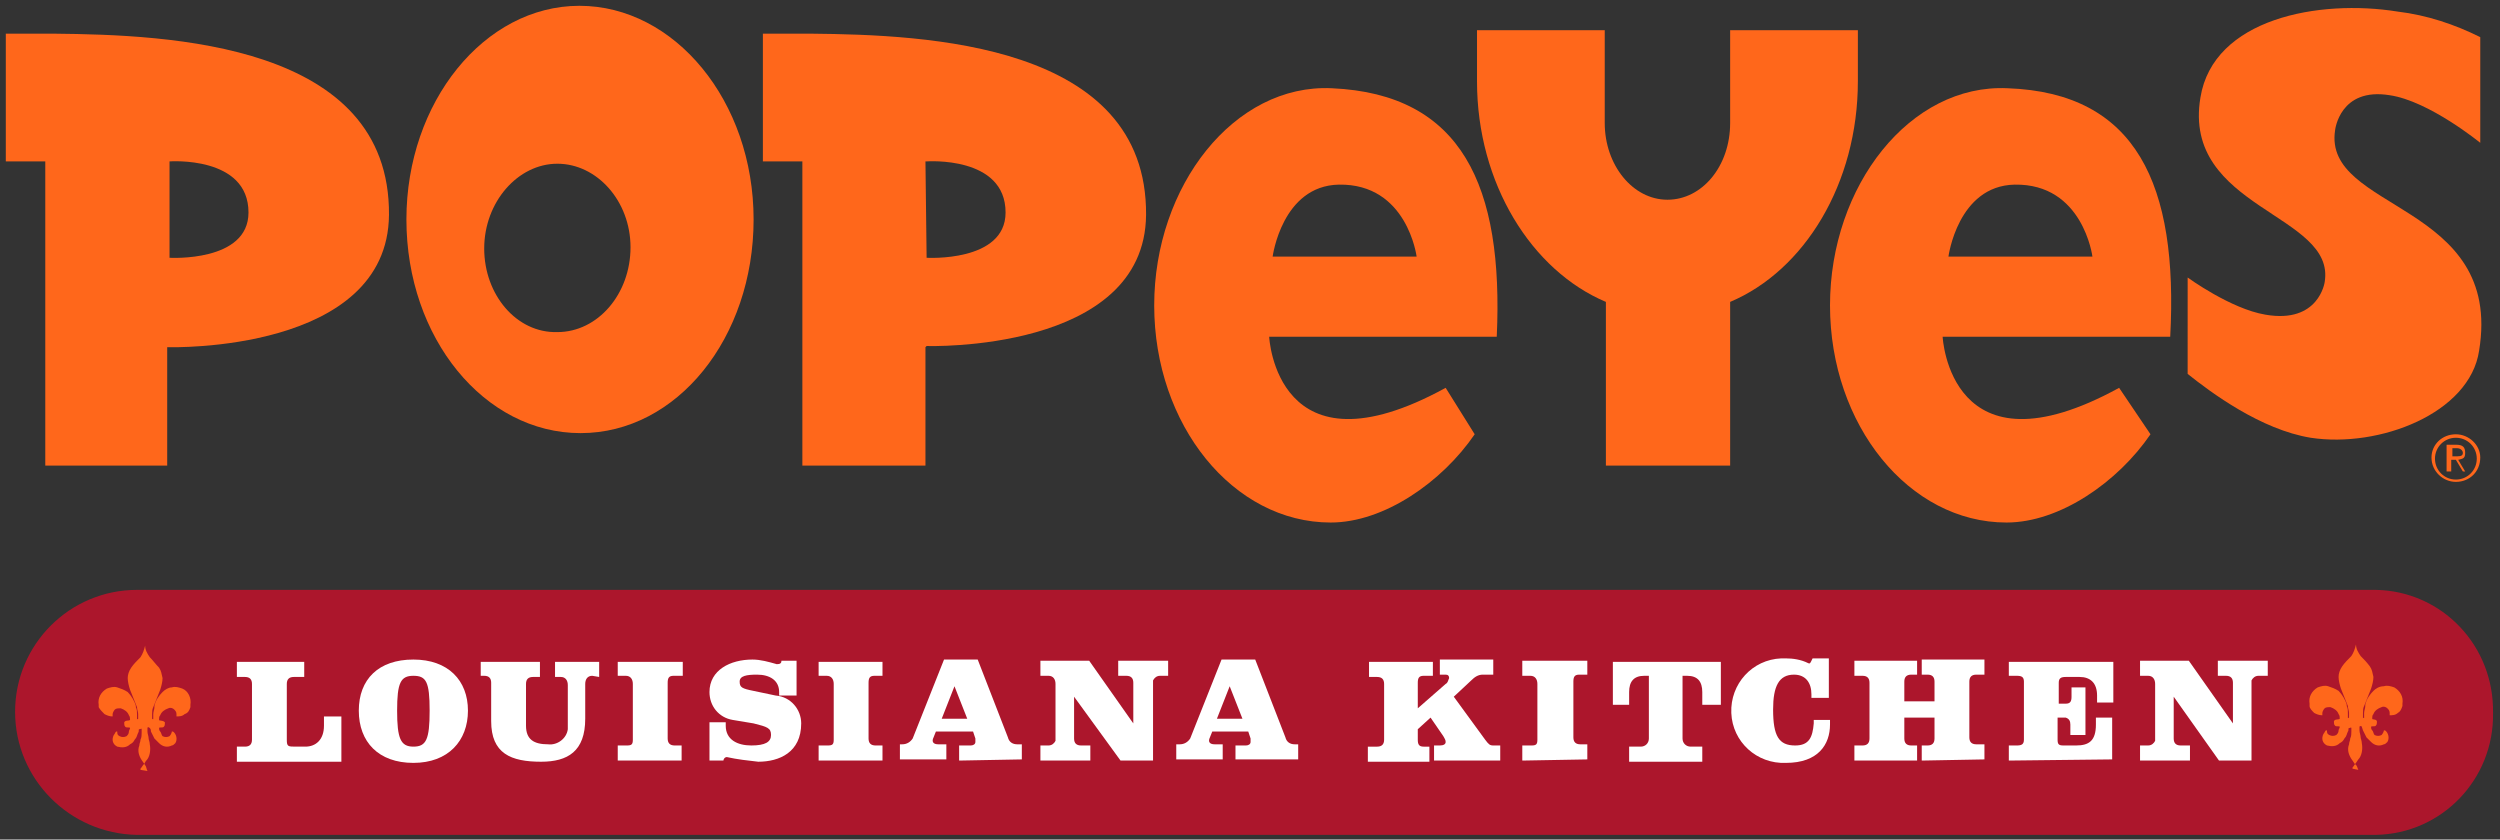 <?xml version="1.0" encoding="utf-8"?>
<!-- Generator: Adobe Illustrator 21.1.0, SVG Export Plug-In . SVG Version: 6.00 Build 0)  -->
<svg version="1.1" id="Layer_1" xmlns="http://www.w3.org/2000/svg" xmlns:xlink="http://www.w3.org/1999/xlink" x="0px" y="0px"
	 viewBox="0 0 215.3 72.3" style="enable-background:new 0 0 215.3 72.3;" xml:space="preserve">
<rect x="0" y="0" width="215.3" height="72.3" fill="#333333" stroke="none"/>
<style type="text/css">
	.st0{fill:#AC162C;}
	.st1{fill:#FF671B;}
	.st2{fill:#FFFFFF;}
</style>
<title>Fast Food</title>
<path class="st0" d="M214.7,61.4c0.1,5.7-4.4,10.4-10.1,10.5H11.8C6,71.8,1.3,67.1,1.3,61.3S6,50.8,11.8,50.8h192.8
	C210.3,50.9,214.8,55.6,214.7,61.4"/>
<path class="st1" d="M12.7,66.4C12.7,66.4,12.7,66.3,12.7,66.4c-0.1-0.2-0.1-0.4-0.2-0.5l-0.2-0.3c-0.3-0.4-0.5-0.9-0.3-1.4
	c0-0.2,0.1-0.3,0.1-0.5c0.1-0.2,0.1-0.4,0.1-0.6c0-0.1,0-0.2,0-0.3c0-0.1-0.1,0-0.2,0s0,0.2-0.1,0.3c-0.1,0.2-0.1,0.4-0.3,0.6
	c-0.1,0.2-0.2,0.3-0.4,0.4c-0.3,0.3-0.7,0.3-1.1,0.2c-0.4-0.2-0.5-0.6-0.3-1c0.1-0.1,0.1-0.2,0.2-0.3c0,0,0.1,0,0.1,0l0,0
	c0,0.2,0,0.3,0.2,0.4c0.2,0.1,0.4,0.1,0.6,0c0.1-0.1,0.2-0.2,0.2-0.4c0-0.1,0.1-0.2,0.1-0.3c0-0.1-0.3,0-0.4-0.1
	c-0.1-0.1-0.1-0.2-0.1-0.3c0,0,0-0.1,0-0.1c0.1-0.2,0.4-0.1,0.5-0.2c0-0.1,0-0.3-0.1-0.4c-0.1-0.3-0.4-0.5-0.7-0.6
	c-0.2,0-0.4,0-0.5,0.1c-0.1,0.1-0.2,0.3-0.2,0.4c0,0.1,0,0.1,0,0.2c-0.3,0-0.5-0.1-0.7-0.2l0,0c-0.2-0.2-0.4-0.4-0.5-0.6
	c0-0.1,0-0.1,0-0.2c-0.1-0.6,0.2-1.1,0.7-1.4c0.3-0.1,0.6-0.2,0.9-0.1c0.3,0.1,0.6,0.2,0.9,0.4c0.3,0.3,0.6,0.8,0.7,1.2v0.1
	c0.1,0.2,0.1,0.4,0.1,0.6c0,0.1,0,0.3,0,0.4s0.1,0,0.1,0c0-0.1,0-0.2,0-0.4c0-0.2-0.1-0.4-0.1-0.6c-0.2-0.5-0.4-1-0.6-1.5
	c-0.1-0.3-0.2-0.7-0.2-1c0-0.3,0.1-0.6,0.3-0.9c0.2-0.3,0.5-0.6,0.8-0.9c0.2-0.3,0.3-0.6,0.4-1l0,0l0,0c0,0.4,0.2,0.7,0.4,1
	c0.3,0.3,0.5,0.6,0.8,0.9c0.2,0.3,0.2,0.5,0.3,0.9c0,0.3-0.1,0.7-0.2,1c-0.2,0.5-0.4,1-0.6,1.5c-0.1,0.2-0.1,0.4-0.1,0.6
	c0,0.1,0,0.2,0,0.4c0,0,0.1,0.1,0.1,0s0-0.2,0-0.4c0-0.2,0.1-0.4,0.1-0.6v-0.1c0.1-0.5,0.4-0.9,0.7-1.2c0.2-0.2,0.5-0.4,0.8-0.4
	c0.3-0.1,0.6,0,0.9,0.1c0.5,0.2,0.8,0.8,0.7,1.4c0,0.1,0,0.1,0,0.2c-0.1,0.3-0.2,0.5-0.5,0.6l0,0c-0.2,0.2-0.5,0.2-0.7,0.2
	c0-0.1,0-0.1,0-0.2c0-0.2-0.1-0.3-0.2-0.4c-0.1-0.1-0.3-0.2-0.5-0.1c-0.3,0.1-0.6,0.3-0.7,0.6c-0.1,0.1-0.1,0.2-0.1,0.4
	c0,0.1,0.3,0,0.5,0.2c0,0,0,0.1,0,0.1c0,0.1,0,0.2-0.1,0.3c-0.1,0.1-0.4,0-0.4,0.1c0,0.1,0,0.2,0.1,0.3c0.1,0.1,0.1,0.3,0.2,0.4
	c0.2,0.1,0.4,0.1,0.6,0c0.1-0.1,0.2-0.3,0.2-0.4l0,0c0,0,0.1,0,0.1,0c0.3,0.2,0.4,0.7,0.2,1c-0.1,0.1-0.2,0.2-0.3,0.2
	c-0.4,0.2-0.8,0.1-1.1-0.2c-0.1-0.1-0.3-0.3-0.4-0.4c-0.1-0.2-0.2-0.4-0.3-0.6c0-0.1,0-0.2-0.1-0.3s-0.2-0.1-0.2,0
	c0,0.1,0,0.2,0,0.3c0,0.2,0.1,0.4,0.1,0.6c0,0.1,0.1,0.3,0.1,0.5c0.1,0.5,0,1.1-0.3,1.4c-0.1,0.1-0.1,0.2-0.2,0.3
	c-0.1,0.1-0.2,0.3-0.3,0.4v0.1"/>
<path class="st1" d="M203.1,66.3C203.1,66.3,203.1,66.3,203.1,66.3c-0.1-0.2-0.1-0.4-0.3-0.5l-0.2-0.3c-0.3-0.4-0.5-0.9-0.3-1.4
	c0-0.2,0.1-0.3,0.1-0.5c0.1-0.2,0.1-0.4,0.1-0.6c0-0.1,0-0.2,0-0.3c0-0.1-0.1,0-0.2,0s0,0.2-0.1,0.3c-0.1,0.2-0.1,0.4-0.3,0.6
	c-0.1,0.2-0.2,0.3-0.4,0.4c-0.3,0.3-0.7,0.3-1.1,0.2c-0.4-0.2-0.5-0.6-0.3-1c0.1-0.1,0.1-0.2,0.2-0.3c0,0,0.1,0,0.1,0l0,0
	c0,0.2,0,0.3,0.2,0.4c0.2,0.1,0.4,0.1,0.6,0c0.1-0.1,0.2-0.2,0.2-0.4c0-0.1,0.1-0.2,0.1-0.3c0-0.1-0.3,0-0.4-0.1
	c-0.1-0.1-0.1-0.2-0.1-0.3c0,0,0-0.1,0-0.1c0.1-0.2,0.4-0.1,0.5-0.2c0-0.1,0-0.3-0.1-0.4c-0.1-0.3-0.4-0.5-0.7-0.6
	c-0.2,0-0.4,0-0.5,0.1c-0.1,0.1-0.2,0.3-0.2,0.4c0,0.1,0,0.1,0,0.2c-0.3,0-0.5-0.1-0.7-0.2l0,0c-0.2-0.2-0.4-0.4-0.4-0.6
	c0-0.1,0-0.1,0-0.2c-0.1-0.6,0.2-1.1,0.7-1.4c0.3-0.1,0.6-0.2,0.9-0.1c0.3,0.1,0.6,0.2,0.9,0.4c0.3,0.3,0.6,0.8,0.7,1.2v0.1
	c0.1,0.2,0.1,0.4,0.1,0.6c0,0.1,0,0.3,0,0.4s0.1,0,0.1,0c0-0.1,0-0.2,0-0.4c0-0.2-0.1-0.4-0.1-0.6c-0.2-0.5-0.4-1-0.6-1.5
	c-0.1-0.3-0.2-0.7-0.2-1c0-0.3,0.1-0.6,0.3-0.9c0.2-0.3,0.5-0.6,0.8-0.9c0.2-0.3,0.3-0.6,0.4-1l0,0l0,0c0,0.4,0.2,0.7,0.4,1
	c0.3,0.3,0.5,0.5,0.8,0.9c0.2,0.3,0.2,0.5,0.3,0.9c0,0.3-0.1,0.7-0.2,1c-0.2,0.5-0.4,1-0.6,1.5c-0.1,0.2-0.1,0.4-0.1,0.6
	c0,0.1,0,0.2,0,0.4c0,0,0.1,0.1,0.1,0s0-0.2,0-0.4c0-0.2,0.1-0.4,0.1-0.6v-0.1c0.1-0.5,0.4-0.9,0.7-1.2c0.2-0.2,0.5-0.4,0.9-0.4
	c0.3-0.1,0.6,0,0.9,0.1c0.5,0.3,0.8,0.8,0.7,1.4c0,0.1,0,0.2,0,0.2c-0.1,0.3-0.2,0.5-0.4,0.6l0,0c-0.2,0.2-0.5,0.2-0.7,0.2
	c0-0.1,0-0.1,0-0.2c0-0.2-0.1-0.3-0.2-0.4c-0.1-0.1-0.3-0.2-0.5-0.1c-0.3,0.1-0.6,0.3-0.7,0.6c-0.1,0.1-0.1,0.2-0.1,0.4
	c0,0.1,0.3,0,0.4,0.2c0,0,0,0.1,0,0.1c0,0.1,0,0.2-0.1,0.3c-0.1,0.1-0.4,0-0.4,0.1c0,0.1,0,0.2,0.1,0.3c0.1,0.1,0.1,0.3,0.2,0.4
	c0.2,0.1,0.4,0.1,0.6,0c0.1-0.1,0.2-0.3,0.2-0.4l0,0c0,0,0.1,0,0.1,0c0.3,0.2,0.4,0.7,0.2,1c-0.1,0.1-0.2,0.2-0.3,0.2
	c-0.4,0.2-0.8,0.1-1.1-0.2c-0.1-0.1-0.3-0.3-0.4-0.4c-0.1-0.2-0.2-0.4-0.3-0.6l-0.1-0.3c0-0.1-0.2-0.1-0.2,0c0,0.1,0,0.2,0,0.3
	c0,0.2,0.1,0.4,0.1,0.6c0,0.1,0.1,0.3,0.1,0.5c0.1,0.5,0,1.1-0.3,1.4l-0.2,0.3c-0.1,0.1-0.2,0.3-0.3,0.4v0.1"/>
<path class="st2" d="M20.4,65.6v-1.3h0.7c0.4,0,0.6-0.2,0.6-0.6v-4.8c0-0.4-0.2-0.6-0.6-0.6h-0.7V57h5.8v1.3h-0.9
	c-0.4,0-0.6,0.2-0.6,0.6v4.8c0,0.6,0.1,0.6,0.8,0.6h0.8c0.9,0,1.6-0.6,1.6-1.8v-0.8h1.5v3.9L20.4,65.6z"/>
<path class="st2" d="M35.6,65.7c-3,0-4.7-1.8-4.7-4.5s1.7-4.4,4.7-4.4s4.7,1.8,4.7,4.4S38.6,65.7,35.6,65.7 M35.6,58.2
	c-1.1,0-1.4,0.6-1.4,3s0.3,3.1,1.4,3.1s1.4-0.6,1.4-3.1S36.7,58.2,35.6,58.2"/>
<path class="st2" d="M51,58.2c-0.4,0-0.6,0.3-0.6,0.7v3c0,2.8-1.5,3.7-3.8,3.7c-2.6,0-4.3-0.7-4.3-3.5v-3.3c0-0.4-0.2-0.6-0.6-0.6
	h-0.3V57h5.1v1.3h-0.6c-0.4,0-0.6,0.2-0.6,0.6v3.6c0,1.2,0.7,1.6,1.9,1.6c0.8,0.1,1.6-0.5,1.7-1.3c0-0.1,0-0.2,0-0.3v-3.5
	c0-0.4-0.2-0.7-0.6-0.7h-0.5V57h3.8v1.3L51,58.2z"/>
<path class="st2" d="M53.2,65.5v-1.3H54c0.4,0,0.5-0.1,0.5-0.5v-4.8c0-0.4-0.2-0.7-0.6-0.7h-0.7V57h5.6v1.2H58
	c-0.4,0-0.5,0.2-0.5,0.6v4.8c0,0.4,0.2,0.6,0.6,0.6h0.6v1.3L53.2,65.5z"/>
<path class="st2" d="M65.3,65.6c-0.9-0.1-1.8-0.2-2.7-0.4c-0.2,0-0.3,0.2-0.3,0.3h-1.2v-3.3h1.4v0.3c0,1.2,1,1.7,2.2,1.7
	s1.7-0.3,1.7-0.9s-0.3-0.7-1.5-1L63.1,62c-1.2-0.2-2-1.2-2-2.4c0-1.9,1.8-2.8,3.7-2.8c0.7,0,1.4,0.2,2.1,0.4c0.3,0,0.4-0.1,0.4-0.3
	h1.3v3h-1.5v-0.3c0-1-0.8-1.5-1.9-1.5c-0.9,0-1.5,0.1-1.5,0.6s0.2,0.6,1.2,0.8l1.9,0.4c1.3,0.1,2.2,1.2,2.2,2.4
	C69,64.8,67.1,65.6,65.3,65.6"/>
<path class="st2" d="M70.5,65.5v-1.3h0.8c0.4,0,0.5-0.1,0.5-0.5v-4.8c0-0.4-0.2-0.7-0.6-0.7h-0.7V57H76v1.2h-0.7
	c-0.4,0-0.5,0.2-0.5,0.6v4.8c0,0.4,0.2,0.6,0.6,0.6H76v1.3L70.5,65.5z"/>
<path class="st2" d="M82.6,65.5v-1.3h1c0.2,0,0.4-0.1,0.4-0.3c0-0.1,0-0.2,0-0.3l-0.2-0.6h-3.2l-0.2,0.5c-0.2,0.4,0,0.6,0.4,0.6h0.7
	v1.3h-4v-1.3h0.2c0.4,0,0.7-0.2,0.9-0.5l2.7-6.8h2.9l2.6,6.7c0.1,0.4,0.4,0.6,0.8,0.6H88v1.3L82.6,65.5z M82.2,59.1l-1.1,2.8h2.2
	L82.2,59.1z"/>
<path class="st2" d="M99.9,58.2c-0.3,0-0.5,0.2-0.6,0.4c0,0.1,0,0.1,0,0.2v6.7h-2.8L92.5,60v3.6c0,0.4,0.2,0.6,0.6,0.6h0.8v1.3h-4.3
	v-1.3h0.7c0.3,0,0.5-0.2,0.6-0.4c0-0.1,0-0.1,0-0.2v-4.7c0-0.4-0.2-0.7-0.6-0.7h-0.7v-1.3h4.2l3.8,5.4v-3.5c0-0.4-0.2-0.6-0.6-0.6
	h-0.7v-1.3h4.3v1.3H99.9z"/>
<path class="st2" d="M106.4,65.5v-1.3h0.9c0.2,0,0.4-0.1,0.4-0.3c0-0.1,0-0.2,0-0.3l-0.2-0.6h-3.1l-0.2,0.5c-0.2,0.4,0,0.6,0.4,0.6
	h0.7v1.3h-4v-1.3h0.3c0.4,0,0.7-0.2,0.9-0.5l2.7-6.8h2.9l2.6,6.7c0.1,0.4,0.4,0.6,0.8,0.6h0.3v1.3H106.4z M105.9,59.1l-1.1,2.8h2.2
	L105.9,59.1z"/>
<path class="st2" d="M123.5,65.5v-1.3h0.5c0.3,0,0.5-0.1,0.5-0.3c0-0.2-0.1-0.3-0.2-0.5l-1.1-1.6l-1.1,1v0.9c0,0.4,0.1,0.6,0.5,0.6
	h0.5v1.3h-5.3v-1.3h0.8c0.4,0,0.6-0.2,0.6-0.6v-4.8c0-0.4-0.2-0.6-0.6-0.6h-0.7V57h5.5v1.2h-0.8c-0.4,0-0.5,0.2-0.5,0.6V61l2.4-2.1
	c0.2-0.1,0.2-0.3,0.3-0.5c0-0.2-0.1-0.3-0.3-0.3H124v-1.3h4.6v1.3h-0.9c-0.4,0-0.7,0.2-1,0.5l-1.5,1.4l2.7,3.7
	c0.3,0.4,0.4,0.5,0.7,0.5h0.6v1.3L123.5,65.5z"/>
<path class="st2" d="M131.1,65.5v-1.3h0.8c0.4,0,0.5-0.1,0.5-0.5v-4.8c0-0.4-0.2-0.7-0.6-0.7h-0.7v-1.3h5.6v1.2h-0.7
	c-0.4,0-0.5,0.2-0.5,0.6v4.8c0,0.4,0.2,0.6,0.6,0.6h0.6v1.3L131.1,65.5z"/>
<path class="st2" d="M146.6,60.7v-1.1c0-0.9-0.4-1.4-1.3-1.4h-0.4v5.4c0,0.4,0.3,0.7,0.7,0.7c0,0,0,0,0,0h1v1.3h-6.3v-1.3h1
	c0.4,0,0.7-0.3,0.7-0.7c0,0,0,0,0-0.1v-5.3h-0.4c-0.9,0-1.3,0.5-1.3,1.4v1.1h-1.4V57h9.3v3.7L146.6,60.7z"/>
<path class="st2" d="M153.8,65.7c-2.5,0.1-4.6-1.8-4.7-4.3c-0.1-2.5,1.8-4.6,4.3-4.7c0.1,0,0.3,0,0.4,0c0.6,0,1.3,0.1,1.9,0.4
	c0.2,0.1,0.2,0,0.4-0.4h1.4v3.4h-1.5v-0.3c0-1-0.5-1.7-1.5-1.7c-1.3,0-1.8,1-1.8,3c0,2.3,0.5,3.1,1.9,3.1c1.2,0,1.5-0.7,1.6-1.9V62
	h1.4v0.4C157.6,64.1,156.6,65.7,153.8,65.7"/>
<path class="st2" d="M165.5,65.5v-1.3h0.5c0.4,0,0.6-0.2,0.6-0.6v-1.8H164v1.8c0,0.4,0.2,0.6,0.6,0.6h0.5v1.3h-5.4v-1.3h0.7
	c0.4,0,0.6-0.2,0.6-0.6v-4.8c0-0.4-0.2-0.6-0.6-0.6h-0.7v-1.3h5.4v1.2h-0.5c-0.4,0-0.6,0.2-0.6,0.6v1.7h2.6v-1.7
	c0-0.4-0.2-0.6-0.6-0.6h-0.5v-1.3h5.4v1.3h-0.7c-0.4,0-0.6,0.2-0.6,0.6v4.8c0,0.4,0.2,0.6,0.6,0.6h0.7v1.3L165.5,65.5z"/>
<path class="st2" d="M173,65.5v-1.3h0.7c0.4,0,0.6-0.1,0.6-0.5v-5c0-0.4-0.2-0.5-0.6-0.5h-0.7V57h9v3.5h-1.4v-0.6
	c0-1.1-0.6-1.6-1.5-1.6h-1.2c-0.4,0-0.6,0.1-0.6,0.5v1.8h0.6c0.4,0,0.5-0.2,0.5-0.6v-0.8h1.2v4.1h-1.3v-0.9c0-0.3-0.1-0.5-0.4-0.6
	c0,0-0.1,0-0.1,0h-0.6v1.9c0,0.4,0.1,0.5,0.5,0.5h1.1c1.1,0,1.7-0.4,1.7-1.8v-0.6h1.4v3.6L173,65.5z"/>
<path class="st2" d="M194.5,58.2c-0.3,0-0.5,0.2-0.6,0.4c0,0.1,0,0.1,0,0.2v6.7h-2.8l-3.9-5.5v3.6c0,0.4,0.2,0.6,0.6,0.6h0.8v1.3
	h-4.3v-1.3h0.7c0.3,0,0.5-0.2,0.6-0.4c0-0.1,0-0.1,0-0.2v-4.7c0-0.4-0.2-0.7-0.6-0.7h-0.7v-1.3h4.2l3.8,5.4v-3.5
	c0-0.4-0.2-0.6-0.6-0.6h-0.7v-1.3h4.3v1.3H194.5z"/>
<path class="st1" d="M160,7c0,8.8-4.6,16.3-11,19v14.1h-10.7v-14V26c-6.4-2.7-11.1-10.2-11.1-19V2.6h11v8c0,3.6,2.4,6.6,5.4,6.6
	s5.4-2.9,5.4-6.6v-8H160L160,7z"/>
<path class="st1" d="M35,18.9C35,8.8,41.7,0.5,49.9,0.5s15,8.2,15,18.4S58.3,37.3,50,37.3S35,29.1,35,18.9 M48,28.6
	c3.5,0,6.3-3.3,6.3-7.3s-2.9-7.2-6.3-7.2s-6.3,3.3-6.3,7.3S44.5,28.7,48,28.6"/>
<path class="st1" d="M188.4,32.2c2,1.6,6.3,4.8,10.6,5.5c5.9,0.9,13.7-2.1,14.5-7.5c2.1-12.8-13.5-12-12.4-19c0,0,0.4-3.7,4.7-3
	c3.4,0.5,7.8,4.1,7.8,4.1V3.2c-2.2-1.1-4.6-1.9-7.1-2.2c-6.8-1.1-15.9,0.6-17,7.4c-1.6,9.6,11.7,10,10.7,15.9c0,0-0.5,3.6-5.1,2.8
	c-3-0.5-6.7-3.2-6.7-3.2L188.4,32.2z"/>
<path class="st1" d="M14.4,29.9v10.2H3.9V13.9H0.5v-11h4.2c9.8,0.1,28.9,0.8,28.8,15.6c-0.1,11.9-18.9,11.4-18.9,11.4L14.4,29.9z
	 M14.6,22.2c0,0,6.8,0.4,6.8-3.9c0-4.9-6.8-4.4-6.8-4.4h0V22.2z"/>
<path class="st1" d="M79.7,29.9v10.2H69.1V13.9h-3.4v-11h4.2c9.8,0.1,28.9,0.8,28.8,15.6c-0.1,11.9-18.9,11.3-18.9,11.3L79.7,29.9z
	 M79.8,22.2c0,0,6.8,0.4,6.8-3.9c0-4.9-6.8-4.4-6.8-4.4h-0.1L79.8,22.2L79.8,22.2z"/>
<path class="st1" d="M122,22.1c0,0-0.8-6.3-6.7-6.2c-4.9,0.1-5.7,6.2-5.7,6.2L122,22.1z M127,37.4c-2.8,4.1-7.8,7.6-12.4,7.6
	c-8.4,0-15.2-8.4-15.2-18.7s6.9-19.1,15.3-18.7c11.2,0.5,14.8,8.4,14.2,21.4h-19.6c0,0,0.6,12.4,15.2,4.4L127,37.4z"/>
<path class="st1" d="M180.2,22.1c0,0-0.8-6.3-6.7-6.2c-4.9,0.1-5.7,6.2-5.7,6.2L180.2,22.1z M185.2,37.4c-2.8,4.1-7.8,7.6-12.4,7.6
	c-8.4,0-15.2-8.4-15.2-18.7s6.9-19.1,15.3-18.7C184,8,187.6,15.9,186.9,29h-19.6c0,0,0.6,12.4,15.2,4.4L185.2,37.4z"/>
<path class="st1" d="M211.6,38.6h-0.4v0.7h0.4c0.4,0,0.5-0.1,0.5-0.3S211.9,38.6,211.6,38.6 M212.1,40.6l-0.6-1h-0.4v1h-0.4v-2.3
	h0.8c0.6,0,0.8,0.2,0.8,0.7s-0.2,0.5-0.6,0.6l0.6,1H212.1z M211.5,37.7c-1,0-1.8,0.8-1.8,1.8c0,1,0.8,1.8,1.8,1.8s1.8-0.8,1.8-1.8
	l0,0C213.3,38.5,212.5,37.7,211.5,37.7 M211.5,41.5c-1.1,0-2.1-0.9-2.1-2.1c0-1.1,0.9-2,2.1-2c1.1,0,2.1,0.9,2.1,2
	C213.6,40.6,212.7,41.5,211.5,41.5L211.5,41.5"/>
</svg>
